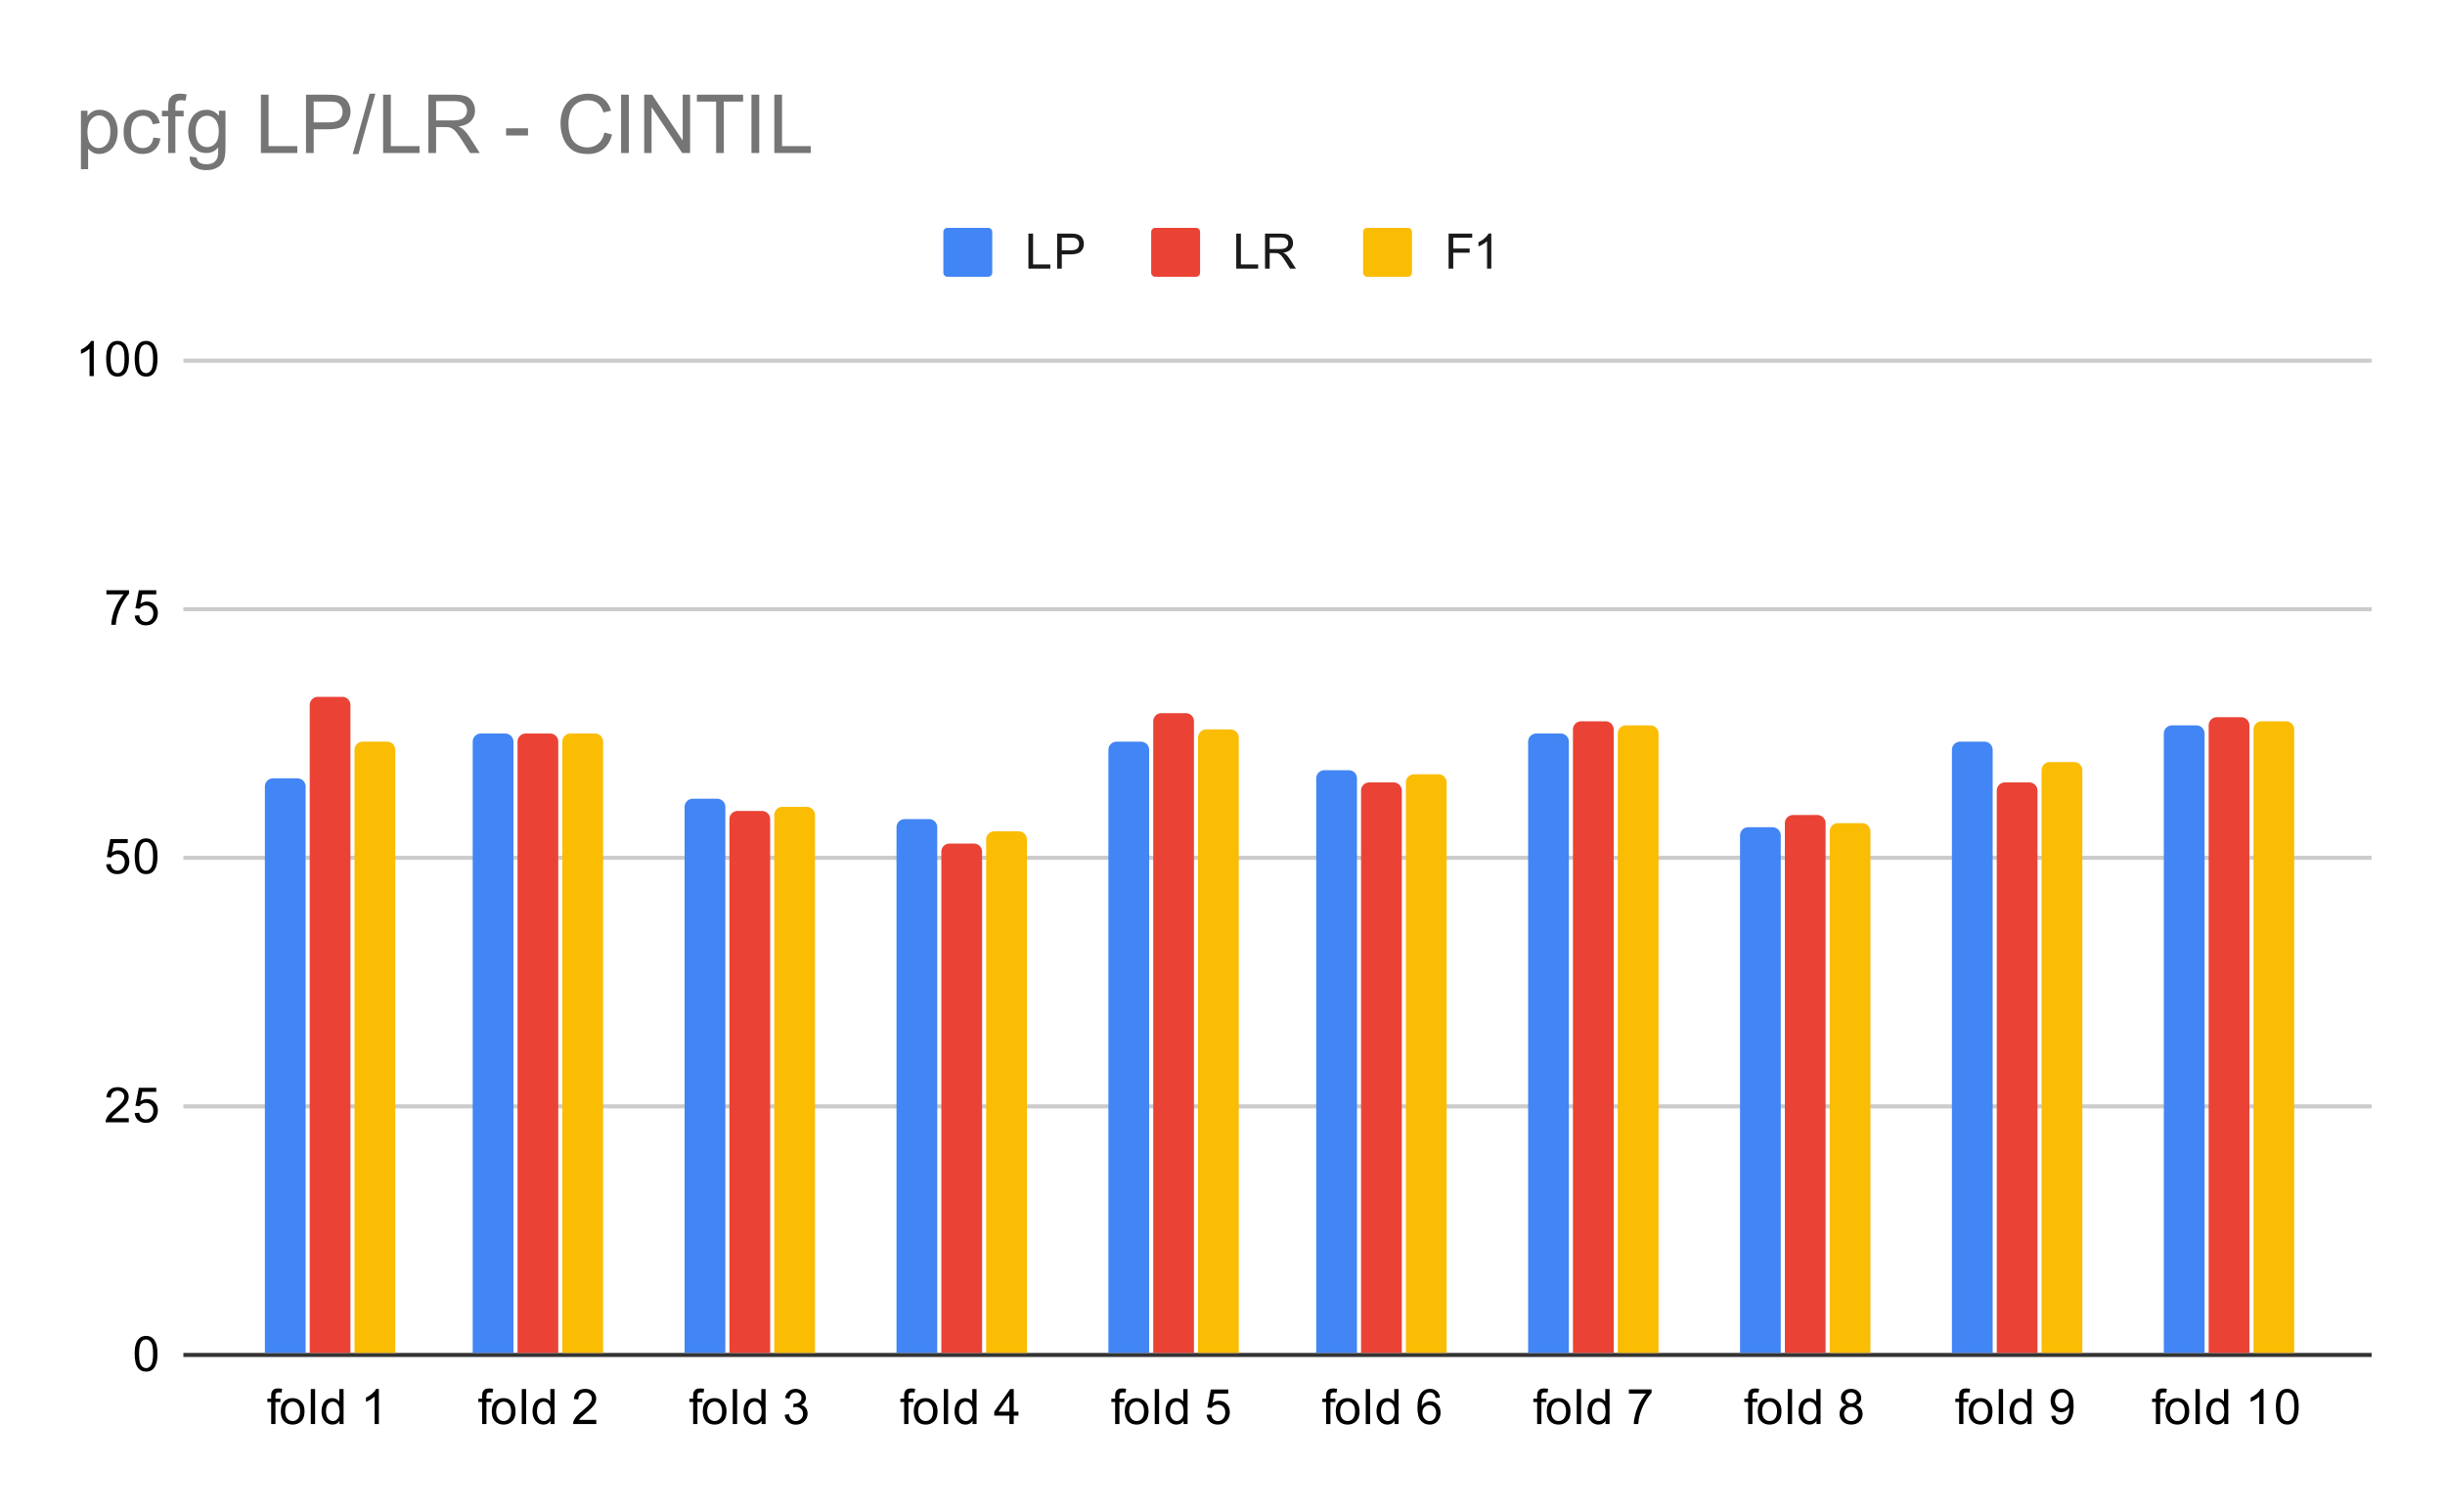 <svg version="1.1" viewBox="0.0 0.0 600.0 371.0" fill="none" stroke="none" stroke-linecap="square" stroke-miterlimit="10" width="600" height="371" xmlns:xlink="http://www.w3.org/1999/xlink" xmlns="http://www.w3.org/2000/svg"><path fill="#ffffff" d="M0 0L600.0 0L600.0 371.0L0 371.0L0 0Z" fill-rule="nonzero"/><path stroke="#333333" stroke-width="1.0" stroke-linecap="butt" d="M45.5 332.5L581.5 332.5" fill-rule="nonzero"/><path stroke="#cccccc" stroke-width="1.0" stroke-linecap="butt" d="M45.5 271.5L581.5 271.5" fill-rule="nonzero"/><path stroke="#cccccc" stroke-width="1.0" stroke-linecap="butt" d="M45.5 210.5L581.5 210.5" fill-rule="nonzero"/><path stroke="#cccccc" stroke-width="1.0" stroke-linecap="butt" d="M45.5 149.5L581.5 149.5" fill-rule="nonzero"/><path stroke="#cccccc" stroke-width="1.0" stroke-linecap="butt" d="M45.5 88.5L581.5 88.5" fill-rule="nonzero"/><clipPath id="id_0"><path d="M45.55 88.283L581.45 88.283L581.45 332.45L45.55 332.45L45.55 88.283Z" clip-rule="nonzero"/></clipPath><path stroke="#000000" stroke-width="0.0" stroke-linecap="butt" stroke-opacity="0.0" clip-path="url(#id_0)" d="M75.0 332.0L65.0 332.0L65.0 193.0C65.0 191.895 65.895 191.0 67.0 191.0L73.0 191.0C74.105 191.0 75.0 191.895 75.0 193.0Z" fill-rule="nonzero"/><path fill="#4285f4" clip-path="url(#id_0)" d="M75.0 332.0L65.0 332.0L65.0 193.0C65.0 191.895 65.895 191.0 67.0 191.0L73.0 191.0C74.105 191.0 75.0 191.895 75.0 193.0Z" fill-rule="nonzero"/><path stroke="#000000" stroke-width="0.0" stroke-linecap="butt" stroke-opacity="0.0" clip-path="url(#id_0)" d="M126.0 332.0L116.0 332.0L116.0 182.0C116.0 180.895 116.895 180.0 118.0 180.0L124.0 180.0C125.105 180.0 126.0 180.895 126.0 182.0Z" fill-rule="nonzero"/><path fill="#4285f4" clip-path="url(#id_0)" d="M126.0 332.0L116.0 332.0L116.0 182.0C116.0 180.895 116.895 180.0 118.0 180.0L124.0 180.0C125.105 180.0 126.0 180.895 126.0 182.0Z" fill-rule="nonzero"/><path stroke="#000000" stroke-width="0.0" stroke-linecap="butt" stroke-opacity="0.0" clip-path="url(#id_0)" d="M178.0 332.0L168.0 332.0L168.0 198.0C168.0 196.895 168.895 196.0 170.0 196.0L176.0 196.0C177.105 196.0 178.0 196.895 178.0 198.0Z" fill-rule="nonzero"/><path fill="#4285f4" clip-path="url(#id_0)" d="M178.0 332.0L168.0 332.0L168.0 198.0C168.0 196.895 168.895 196.0 170.0 196.0L176.0 196.0C177.105 196.0 178.0 196.895 178.0 198.0Z" fill-rule="nonzero"/><path stroke="#000000" stroke-width="0.0" stroke-linecap="butt" stroke-opacity="0.0" clip-path="url(#id_0)" d="M230.0 332.0L220.0 332.0L220.0 203.0C220.0 201.895 220.895 201.0 222.0 201.0L228.0 201.0C229.105 201.0 230.0 201.895 230.0 203.0Z" fill-rule="nonzero"/><path fill="#4285f4" clip-path="url(#id_0)" d="M230.0 332.0L220.0 332.0L220.0 203.0C220.0 201.895 220.895 201.0 222.0 201.0L228.0 201.0C229.105 201.0 230.0 201.895 230.0 203.0Z" fill-rule="nonzero"/><path stroke="#000000" stroke-width="0.0" stroke-linecap="butt" stroke-opacity="0.0" clip-path="url(#id_0)" d="M282.0 332.0L272.0 332.0L272.0 184.0C272.0 182.895 272.895 182.0 274.0 182.0L280.0 182.0C281.105 182.0 282.0 182.895 282.0 184.0Z" fill-rule="nonzero"/><path fill="#4285f4" clip-path="url(#id_0)" d="M282.0 332.0L272.0 332.0L272.0 184.0C272.0 182.895 272.895 182.0 274.0 182.0L280.0 182.0C281.105 182.0 282.0 182.895 282.0 184.0Z" fill-rule="nonzero"/><path stroke="#000000" stroke-width="0.0" stroke-linecap="butt" stroke-opacity="0.0" clip-path="url(#id_0)" d="M333.0 332.0L323.0 332.0L323.0 191.0C323.0 189.895 323.895 189.0 325.0 189.0L331.0 189.0C332.105 189.0 333.0 189.895 333.0 191.0Z" fill-rule="nonzero"/><path fill="#4285f4" clip-path="url(#id_0)" d="M333.0 332.0L323.0 332.0L323.0 191.0C323.0 189.895 323.895 189.0 325.0 189.0L331.0 189.0C332.105 189.0 333.0 189.895 333.0 191.0Z" fill-rule="nonzero"/><path stroke="#000000" stroke-width="0.0" stroke-linecap="butt" stroke-opacity="0.0" clip-path="url(#id_0)" d="M385.0 332.0L375.0 332.0L375.0 182.0C375.0 180.895 375.895 180.0 377.0 180.0L383.0 180.0C384.105 180.0 385.0 180.895 385.0 182.0Z" fill-rule="nonzero"/><path fill="#4285f4" clip-path="url(#id_0)" d="M385.0 332.0L375.0 332.0L375.0 182.0C375.0 180.895 375.895 180.0 377.0 180.0L383.0 180.0C384.105 180.0 385.0 180.895 385.0 182.0Z" fill-rule="nonzero"/><path stroke="#000000" stroke-width="0.0" stroke-linecap="butt" stroke-opacity="0.0" clip-path="url(#id_0)" d="M437.0 332.0L427.0 332.0L427.0 205.0C427.0 203.895 427.895 203.0 429.0 203.0L435.0 203.0C436.105 203.0 437.0 203.895 437.0 205.0Z" fill-rule="nonzero"/><path fill="#4285f4" clip-path="url(#id_0)" d="M437.0 332.0L427.0 332.0L427.0 205.0C427.0 203.895 427.895 203.0 429.0 203.0L435.0 203.0C436.105 203.0 437.0 203.895 437.0 205.0Z" fill-rule="nonzero"/><path stroke="#000000" stroke-width="0.0" stroke-linecap="butt" stroke-opacity="0.0" clip-path="url(#id_0)" d="M489.0 332.0L479.0 332.0L479.0 184.0C479.0 182.895 479.895 182.0 481.0 182.0L487.0 182.0C488.105 182.0 489.0 182.895 489.0 184.0Z" fill-rule="nonzero"/><path fill="#4285f4" clip-path="url(#id_0)" d="M489.0 332.0L479.0 332.0L479.0 184.0C479.0 182.895 479.895 182.0 481.0 182.0L487.0 182.0C488.105 182.0 489.0 182.895 489.0 184.0Z" fill-rule="nonzero"/><path stroke="#000000" stroke-width="0.0" stroke-linecap="butt" stroke-opacity="0.0" clip-path="url(#id_0)" d="M541.0 332.0L531.0 332.0L531.0 180.0C531.0 178.895 531.895 178.0 533.0 178.0L539.0 178.0C540.105 178.0 541.0 178.895 541.0 180.0Z" fill-rule="nonzero"/><path fill="#4285f4" clip-path="url(#id_0)" d="M541.0 332.0L531.0 332.0L531.0 180.0C531.0 178.895 531.895 178.0 533.0 178.0L539.0 178.0C540.105 178.0 541.0 178.895 541.0 180.0Z" fill-rule="nonzero"/><path stroke="#000000" stroke-width="0.0" stroke-linecap="butt" stroke-opacity="0.0" clip-path="url(#id_0)" d="M86.0 332.0L76.0 332.0L76.0 173.0C76.0 171.895 76.895 171.0 78.0 171.0L84.0 171.0C85.105 171.0 86.0 171.895 86.0 173.0Z" fill-rule="nonzero"/><path fill="#ea4335" clip-path="url(#id_0)" d="M86.0 332.0L76.0 332.0L76.0 173.0C76.0 171.895 76.895 171.0 78.0 171.0L84.0 171.0C85.105 171.0 86.0 171.895 86.0 173.0Z" fill-rule="nonzero"/><path stroke="#000000" stroke-width="0.0" stroke-linecap="butt" stroke-opacity="0.0" clip-path="url(#id_0)" d="M137.0 332.0L127.0 332.0L127.0 182.0C127.0 180.895 127.895 180.0 129.0 180.0L135.0 180.0C136.105 180.0 137.0 180.895 137.0 182.0Z" fill-rule="nonzero"/><path fill="#ea4335" clip-path="url(#id_0)" d="M137.0 332.0L127.0 332.0L127.0 182.0C127.0 180.895 127.895 180.0 129.0 180.0L135.0 180.0C136.105 180.0 137.0 180.895 137.0 182.0Z" fill-rule="nonzero"/><path stroke="#000000" stroke-width="0.0" stroke-linecap="butt" stroke-opacity="0.0" clip-path="url(#id_0)" d="M189.0 332.0L179.0 332.0L179.0 201.0C179.0 199.895 179.895 199.0 181.0 199.0L187.0 199.0C188.105 199.0 189.0 199.895 189.0 201.0Z" fill-rule="nonzero"/><path fill="#ea4335" clip-path="url(#id_0)" d="M189.0 332.0L179.0 332.0L179.0 201.0C179.0 199.895 179.895 199.0 181.0 199.0L187.0 199.0C188.105 199.0 189.0 199.895 189.0 201.0Z" fill-rule="nonzero"/><path stroke="#000000" stroke-width="0.0" stroke-linecap="butt" stroke-opacity="0.0" clip-path="url(#id_0)" d="M241.0 332.0L231.0 332.0L231.0 209.0C231.0 207.895 231.895 207.0 233.0 207.0L239.0 207.0C240.105 207.0 241.0 207.895 241.0 209.0Z" fill-rule="nonzero"/><path fill="#ea4335" clip-path="url(#id_0)" d="M241.0 332.0L231.0 332.0L231.0 209.0C231.0 207.895 231.895 207.0 233.0 207.0L239.0 207.0C240.105 207.0 241.0 207.895 241.0 209.0Z" fill-rule="nonzero"/><path stroke="#000000" stroke-width="0.0" stroke-linecap="butt" stroke-opacity="0.0" clip-path="url(#id_0)" d="M293.0 332.0L283.0 332.0L283.0 177.0C283.0 175.895 283.895 175.0 285.0 175.0L291.0 175.0C292.105 175.0 293.0 175.895 293.0 177.0Z" fill-rule="nonzero"/><path fill="#ea4335" clip-path="url(#id_0)" d="M293.0 332.0L283.0 332.0L283.0 177.0C283.0 175.895 283.895 175.0 285.0 175.0L291.0 175.0C292.105 175.0 293.0 175.895 293.0 177.0Z" fill-rule="nonzero"/><path stroke="#000000" stroke-width="0.0" stroke-linecap="butt" stroke-opacity="0.0" clip-path="url(#id_0)" d="M344.0 332.0L334.0 332.0L334.0 194.0C334.0 192.895 334.895 192.0 336.0 192.0L342.0 192.0C343.105 192.0 344.0 192.895 344.0 194.0Z" fill-rule="nonzero"/><path fill="#ea4335" clip-path="url(#id_0)" d="M344.0 332.0L334.0 332.0L334.0 194.0C334.0 192.895 334.895 192.0 336.0 192.0L342.0 192.0C343.105 192.0 344.0 192.895 344.0 194.0Z" fill-rule="nonzero"/><path stroke="#000000" stroke-width="0.0" stroke-linecap="butt" stroke-opacity="0.0" clip-path="url(#id_0)" d="M396.0 332.0L386.0 332.0L386.0 179.0C386.0 177.895 386.895 177.0 388.0 177.0L394.0 177.0C395.105 177.0 396.0 177.895 396.0 179.0Z" fill-rule="nonzero"/><path fill="#ea4335" clip-path="url(#id_0)" d="M396.0 332.0L386.0 332.0L386.0 179.0C386.0 177.895 386.895 177.0 388.0 177.0L394.0 177.0C395.105 177.0 396.0 177.895 396.0 179.0Z" fill-rule="nonzero"/><path stroke="#000000" stroke-width="0.0" stroke-linecap="butt" stroke-opacity="0.0" clip-path="url(#id_0)" d="M448.0 332.0L438.0 332.0L438.0 202.0C438.0 200.895 438.895 200.0 440.0 200.0L446.0 200.0C447.105 200.0 448.0 200.895 448.0 202.0Z" fill-rule="nonzero"/><path fill="#ea4335" clip-path="url(#id_0)" d="M448.0 332.0L438.0 332.0L438.0 202.0C438.0 200.895 438.895 200.0 440.0 200.0L446.0 200.0C447.105 200.0 448.0 200.895 448.0 202.0Z" fill-rule="nonzero"/><path stroke="#000000" stroke-width="0.0" stroke-linecap="butt" stroke-opacity="0.0" clip-path="url(#id_0)" d="M500.0 332.0L490.0 332.0L490.0 194.0C490.0 192.895 490.895 192.0 492.0 192.0L498.0 192.0C499.105 192.0 500.0 192.895 500.0 194.0Z" fill-rule="nonzero"/><path fill="#ea4335" clip-path="url(#id_0)" d="M500.0 332.0L490.0 332.0L490.0 194.0C490.0 192.895 490.895 192.0 492.0 192.0L498.0 192.0C499.105 192.0 500.0 192.895 500.0 194.0Z" fill-rule="nonzero"/><path stroke="#000000" stroke-width="0.0" stroke-linecap="butt" stroke-opacity="0.0" clip-path="url(#id_0)" d="M552.0 332.0L542.0 332.0L542.0 178.0C542.0 176.895 542.895 176.0 544.0 176.0L550.0 176.0C551.105 176.0 552.0 176.895 552.0 178.0Z" fill-rule="nonzero"/><path fill="#ea4335" clip-path="url(#id_0)" d="M552.0 332.0L542.0 332.0L542.0 178.0C542.0 176.895 542.895 176.0 544.0 176.0L550.0 176.0C551.105 176.0 552.0 176.895 552.0 178.0Z" fill-rule="nonzero"/><path stroke="#000000" stroke-width="0.0" stroke-linecap="butt" stroke-opacity="0.0" clip-path="url(#id_0)" d="M97.0 332.0L87.0 332.0L87.0 184.0C87.0 182.895 87.895 182.0 89.0 182.0L95.0 182.0C96.105 182.0 97.0 182.895 97.0 184.0Z" fill-rule="nonzero"/><path fill="#fbbc04" clip-path="url(#id_0)" d="M97.0 332.0L87.0 332.0L87.0 184.0C87.0 182.895 87.895 182.0 89.0 182.0L95.0 182.0C96.105 182.0 97.0 182.895 97.0 184.0Z" fill-rule="nonzero"/><path stroke="#000000" stroke-width="0.0" stroke-linecap="butt" stroke-opacity="0.0" clip-path="url(#id_0)" d="M148.0 332.0L138.0 332.0L138.0 182.0C138.0 180.895 138.895 180.0 140.0 180.0L146.0 180.0C147.105 180.0 148.0 180.895 148.0 182.0Z" fill-rule="nonzero"/><path fill="#fbbc04" clip-path="url(#id_0)" d="M148.0 332.0L138.0 332.0L138.0 182.0C138.0 180.895 138.895 180.0 140.0 180.0L146.0 180.0C147.105 180.0 148.0 180.895 148.0 182.0Z" fill-rule="nonzero"/><path stroke="#000000" stroke-width="0.0" stroke-linecap="butt" stroke-opacity="0.0" clip-path="url(#id_0)" d="M200.0 332.0L190.0 332.0L190.0 200.0C190.0 198.895 190.895 198.0 192.0 198.0L198.0 198.0C199.105 198.0 200.0 198.895 200.0 200.0Z" fill-rule="nonzero"/><path fill="#fbbc04" clip-path="url(#id_0)" d="M200.0 332.0L190.0 332.0L190.0 200.0C190.0 198.895 190.895 198.0 192.0 198.0L198.0 198.0C199.105 198.0 200.0 198.895 200.0 200.0Z" fill-rule="nonzero"/><path stroke="#000000" stroke-width="0.0" stroke-linecap="butt" stroke-opacity="0.0" clip-path="url(#id_0)" d="M252.0 332.0L242.0 332.0L242.0 206.0C242.0 204.895 242.895 204.0 244.0 204.0L250.0 204.0C251.105 204.0 252.0 204.895 252.0 206.0Z" fill-rule="nonzero"/><path fill="#fbbc04" clip-path="url(#id_0)" d="M252.0 332.0L242.0 332.0L242.0 206.0C242.0 204.895 242.895 204.0 244.0 204.0L250.0 204.0C251.105 204.0 252.0 204.895 252.0 206.0Z" fill-rule="nonzero"/><path stroke="#000000" stroke-width="0.0" stroke-linecap="butt" stroke-opacity="0.0" clip-path="url(#id_0)" d="M304.0 332.0L294.0 332.0L294.0 181.0C294.0 179.895 294.895 179.0 296.0 179.0L302.0 179.0C303.105 179.0 304.0 179.895 304.0 181.0Z" fill-rule="nonzero"/><path fill="#fbbc04" clip-path="url(#id_0)" d="M304.0 332.0L294.0 332.0L294.0 181.0C294.0 179.895 294.895 179.0 296.0 179.0L302.0 179.0C303.105 179.0 304.0 179.895 304.0 181.0Z" fill-rule="nonzero"/><path stroke="#000000" stroke-width="0.0" stroke-linecap="butt" stroke-opacity="0.0" clip-path="url(#id_0)" d="M355.0 332.0L345.0 332.0L345.0 192.0C345.0 190.895 345.895 190.0 347.0 190.0L353.0 190.0C354.105 190.0 355.0 190.895 355.0 192.0Z" fill-rule="nonzero"/><path fill="#fbbc04" clip-path="url(#id_0)" d="M355.0 332.0L345.0 332.0L345.0 192.0C345.0 190.895 345.895 190.0 347.0 190.0L353.0 190.0C354.105 190.0 355.0 190.895 355.0 192.0Z" fill-rule="nonzero"/><path stroke="#000000" stroke-width="0.0" stroke-linecap="butt" stroke-opacity="0.0" clip-path="url(#id_0)" d="M407.0 332.0L397.0 332.0L397.0 180.0C397.0 178.895 397.895 178.0 399.0 178.0L405.0 178.0C406.105 178.0 407.0 178.895 407.0 180.0Z" fill-rule="nonzero"/><path fill="#fbbc04" clip-path="url(#id_0)" d="M407.0 332.0L397.0 332.0L397.0 180.0C397.0 178.895 397.895 178.0 399.0 178.0L405.0 178.0C406.105 178.0 407.0 178.895 407.0 180.0Z" fill-rule="nonzero"/><path stroke="#000000" stroke-width="0.0" stroke-linecap="butt" stroke-opacity="0.0" clip-path="url(#id_0)" d="M459.0 332.0L449.0 332.0L449.0 204.0C449.0 202.895 449.895 202.0 451.0 202.0L457.0 202.0C458.105 202.0 459.0 202.895 459.0 204.0Z" fill-rule="nonzero"/><path fill="#fbbc04" clip-path="url(#id_0)" d="M459.0 332.0L449.0 332.0L449.0 204.0C449.0 202.895 449.895 202.0 451.0 202.0L457.0 202.0C458.105 202.0 459.0 202.895 459.0 204.0Z" fill-rule="nonzero"/><path stroke="#000000" stroke-width="0.0" stroke-linecap="butt" stroke-opacity="0.0" clip-path="url(#id_0)" d="M511.0 332.0L501.0 332.0L501.0 189.0C501.0 187.895 501.895 187.0 503.0 187.0L509.0 187.0C510.105 187.0 511.0 187.895 511.0 189.0Z" fill-rule="nonzero"/><path fill="#fbbc04" clip-path="url(#id_0)" d="M511.0 332.0L501.0 332.0L501.0 189.0C501.0 187.895 501.895 187.0 503.0 187.0L509.0 187.0C510.105 187.0 511.0 187.895 511.0 189.0Z" fill-rule="nonzero"/><path stroke="#000000" stroke-width="0.0" stroke-linecap="butt" stroke-opacity="0.0" clip-path="url(#id_0)" d="M563.0 332.0L553.0 332.0L553.0 179.0C553.0 177.895 553.895 177.0 555.0 177.0L561.0 177.0C562.105 177.0 563.0 177.895 563.0 179.0Z" fill-rule="nonzero"/><path fill="#fbbc04" clip-path="url(#id_0)" d="M563.0 332.0L553.0 332.0L553.0 179.0C553.0 177.895 553.895 177.0 555.0 177.0L561.0 177.0C562.105 177.0 563.0 177.895 563.0 179.0Z" fill-rule="nonzero"/><path fill="#000000" d="M33.05 332.216Q33.05 330.684 33.362 329.762Q33.675 328.825 34.284 328.325Q34.909 327.825 35.847 327.825Q36.534 327.825 37.05 328.106Q37.581 328.387 37.925 328.919Q38.269 329.434 38.456 330.184Q38.644 330.934 38.644 332.216Q38.644 333.731 38.331 334.653Q38.034 335.575 37.409 336.091Q36.8 336.591 35.847 336.591Q34.612 336.591 33.894 335.7Q33.05 334.637 33.05 332.216ZM34.128 332.216Q34.128 334.325 34.628 335.028Q35.128 335.731 35.847 335.731Q36.581 335.731 37.066 335.028Q37.566 334.325 37.566 332.216Q37.566 330.091 37.066 329.403Q36.581 328.7 35.831 328.7Q35.112 328.7 34.675 329.309Q34.128 330.091 34.128 332.216Z" fill-rule="nonzero"/><path fill="#000000" d="M31.597 274.393L31.597 275.408L25.909 275.408Q25.909 275.033 26.034 274.674Q26.253 274.096 26.722 273.533Q27.206 272.971 28.113 272.236Q29.519 271.08 30.003 270.408Q30.503 269.736 30.503 269.143Q30.503 268.518 30.05 268.096Q29.597 267.658 28.878 267.658Q28.113 267.658 27.659 268.111Q27.206 268.565 27.191 269.377L26.113 269.268Q26.222 268.049 26.941 267.424Q27.675 266.783 28.909 266.783Q30.144 266.783 30.863 267.471Q31.581 268.158 31.581 269.174Q31.581 269.69 31.363 270.19Q31.159 270.674 30.659 271.236Q30.175 271.783 29.05 272.736Q28.097 273.533 27.816 273.83Q27.55 274.111 27.378 274.393L31.597 274.393ZM33.05 273.158L34.159 273.065Q34.284 273.877 34.722 274.283Q35.175 274.69 35.816 274.69Q36.566 274.69 37.097 274.111Q37.628 273.533 37.628 272.596Q37.628 271.69 37.112 271.174Q36.612 270.643 35.784 270.643Q35.284 270.643 34.862 270.877Q34.456 271.111 34.222 271.471L33.237 271.346L34.066 266.94L38.347 266.94L38.347 267.94L34.909 267.94L34.456 270.252Q35.222 269.705 36.066 269.705Q37.191 269.705 37.956 270.486Q38.737 271.268 38.737 272.502Q38.737 273.658 38.066 274.518Q37.237 275.549 35.816 275.549Q34.644 275.549 33.894 274.893Q33.159 274.236 33.05 273.158Z" fill-rule="nonzero"/><path fill="#000000" d="M26.05 212.117L27.159 212.023Q27.284 212.835 27.722 213.242Q28.175 213.648 28.816 213.648Q29.566 213.648 30.097 213.07Q30.628 212.492 30.628 211.554Q30.628 210.648 30.113 210.132Q29.613 209.601 28.784 209.601Q28.284 209.601 27.863 209.835Q27.456 210.07 27.222 210.429L26.238 210.304L27.066 205.898L31.347 205.898L31.347 206.898L27.909 206.898L27.456 209.21Q28.222 208.664 29.066 208.664Q30.191 208.664 30.956 209.445Q31.738 210.226 31.738 211.46Q31.738 212.617 31.066 213.476Q30.238 214.507 28.816 214.507Q27.644 214.507 26.894 213.851Q26.159 213.195 26.05 212.117ZM33.05 210.132Q33.05 208.601 33.362 207.679Q33.675 206.742 34.284 206.242Q34.909 205.742 35.847 205.742Q36.534 205.742 37.05 206.023Q37.581 206.304 37.925 206.835Q38.269 207.351 38.456 208.101Q38.644 208.851 38.644 210.132Q38.644 211.648 38.331 212.57Q38.034 213.492 37.409 214.007Q36.8 214.507 35.847 214.507Q34.612 214.507 33.894 213.617Q33.05 212.554 33.05 210.132ZM34.128 210.132Q34.128 212.242 34.628 212.945Q35.128 213.648 35.847 213.648Q36.581 213.648 37.066 212.945Q37.566 212.242 37.566 210.132Q37.566 208.007 37.066 207.32Q36.581 206.617 35.831 206.617Q35.112 206.617 34.675 207.226Q34.128 208.007 34.128 210.132Z" fill-rule="nonzero"/><path fill="#000000" d="M26.113 145.856L26.113 144.841L31.675 144.841L31.675 145.669Q30.863 146.544 30.05 147.997Q29.253 149.434 28.816 150.966Q28.488 152.044 28.409 153.325L27.316 153.325Q27.331 152.309 27.706 150.872Q28.097 149.434 28.8 148.106Q29.519 146.778 30.331 145.856L26.113 145.856ZM33.05 151.075L34.159 150.981Q34.284 151.794 34.722 152.2Q35.175 152.606 35.816 152.606Q36.566 152.606 37.097 152.028Q37.628 151.45 37.628 150.512Q37.628 149.606 37.112 149.091Q36.612 148.559 35.784 148.559Q35.284 148.559 34.862 148.794Q34.456 149.028 34.222 149.387L33.237 149.262L34.066 144.856L38.347 144.856L38.347 145.856L34.909 145.856L34.456 148.169Q35.222 147.622 36.066 147.622Q37.191 147.622 37.956 148.403Q38.737 149.184 38.737 150.419Q38.737 151.575 38.066 152.434Q37.237 153.466 35.816 153.466Q34.644 153.466 33.894 152.809Q33.159 152.153 33.05 151.075Z" fill-rule="nonzero"/><path fill="#000000" d="M23.019 92.283L21.972 92.283L21.972 85.565Q21.581 85.924 20.956 86.299Q20.347 86.658 19.863 86.83L19.863 85.815Q20.738 85.393 21.394 84.815Q22.066 84.221 22.347 83.658L23.019 83.658L23.019 92.283ZM26.05 88.049Q26.05 86.518 26.363 85.596Q26.675 84.658 27.284 84.158Q27.909 83.658 28.847 83.658Q29.534 83.658 30.05 83.94Q30.581 84.221 30.925 84.752Q31.269 85.268 31.456 86.018Q31.644 86.768 31.644 88.049Q31.644 89.565 31.331 90.486Q31.034 91.408 30.409 91.924Q29.8 92.424 28.847 92.424Q27.613 92.424 26.894 91.533Q26.05 90.471 26.05 88.049ZM27.128 88.049Q27.128 90.158 27.628 90.861Q28.128 91.565 28.847 91.565Q29.581 91.565 30.066 90.861Q30.566 90.158 30.566 88.049Q30.566 85.924 30.066 85.236Q29.581 84.533 28.831 84.533Q28.113 84.533 27.675 85.143Q27.128 85.924 27.128 88.049ZM33.05 88.049Q33.05 86.518 33.362 85.596Q33.675 84.658 34.284 84.158Q34.909 83.658 35.847 83.658Q36.534 83.658 37.05 83.94Q37.581 84.221 37.925 84.752Q38.269 85.268 38.456 86.018Q38.644 86.768 38.644 88.049Q38.644 89.565 38.331 90.486Q38.034 91.408 37.409 91.924Q36.8 92.424 35.847 92.424Q34.612 92.424 33.894 91.533Q33.05 90.471 33.05 88.049ZM34.128 88.049Q34.128 90.158 34.628 90.861Q35.128 91.565 35.847 91.565Q36.581 91.565 37.066 90.861Q37.566 90.158 37.566 88.049Q37.566 85.924 37.066 85.236Q36.581 84.533 35.831 84.533Q35.112 84.533 34.675 85.143Q34.128 85.924 34.128 88.049Z" fill-rule="nonzero"/><path fill="#000000" d="M66.547 349.45L66.547 344.044L65.609 344.044L65.609 343.231L66.547 343.231L66.547 342.559Q66.547 341.934 66.656 341.637Q66.812 341.216 67.188 340.966Q67.578 340.716 68.266 340.716Q68.719 340.716 69.25 340.825L69.094 341.731Q68.766 341.684 68.469 341.684Q67.984 341.684 67.781 341.887Q67.594 342.091 67.594 342.653L67.594 343.231L68.812 343.231L68.812 344.044L67.594 344.044L67.594 349.45L66.547 349.45ZM68.906 346.341Q68.906 344.606 69.859 343.778Q70.656 343.091 71.812 343.091Q73.094 343.091 73.906 343.934Q74.734 344.762 74.734 346.247Q74.734 347.45 74.375 348.137Q74.016 348.825 73.312 349.216Q72.625 349.591 71.812 349.591Q70.516 349.591 69.703 348.762Q68.906 347.919 68.906 346.341ZM69.984 346.341Q69.984 347.528 70.5 348.122Q71.031 348.716 71.812 348.716Q72.609 348.716 73.125 348.122Q73.641 347.528 73.641 346.309Q73.641 345.153 73.109 344.559Q72.594 343.966 71.812 343.966Q71.031 343.966 70.5 344.559Q69.984 345.137 69.984 346.341ZM76.266 349.45L76.266 340.856L77.328 340.856L77.328 349.45L76.266 349.45ZM83.328 349.45L83.328 348.669Q82.734 349.591 81.594 349.591Q80.844 349.591 80.219 349.184Q79.594 348.762 79.25 348.028Q78.906 347.294 78.906 346.341Q78.906 345.419 79.219 344.653Q79.531 343.887 80.156 343.497Q80.781 343.091 81.547 343.091Q82.109 343.091 82.547 343.325Q82.984 343.559 83.266 343.934L83.266 340.856L84.312 340.856L84.312 349.45L83.328 349.45ZM80.0 346.341Q80.0 347.544 80.5 348.137Q81.0 348.716 81.688 348.716Q82.375 348.716 82.859 348.153Q83.344 347.591 83.344 346.434Q83.344 345.153 82.844 344.559Q82.359 343.966 81.641 343.966Q80.938 343.966 80.469 344.544Q80.0 345.106 80.0 346.341ZM92.969 349.45L91.922 349.45L91.922 342.731Q91.531 343.091 90.906 343.466Q90.297 343.825 89.812 343.997L89.812 342.981Q90.688 342.559 91.344 341.981Q92.016 341.387 92.297 340.825L92.969 340.825L92.969 349.45Z" fill-rule="nonzero"/><path fill="#000000" d="M118.325 349.45L118.325 344.044L117.387 344.044L117.387 343.231L118.325 343.231L118.325 342.559Q118.325 341.934 118.434 341.637Q118.59 341.216 118.965 340.966Q119.356 340.716 120.043 340.716Q120.497 340.716 121.028 340.825L120.872 341.731Q120.543 341.684 120.247 341.684Q119.762 341.684 119.559 341.887Q119.372 342.091 119.372 342.653L119.372 343.231L120.59 343.231L120.59 344.044L119.372 344.044L119.372 349.45L118.325 349.45ZM120.684 346.341Q120.684 344.606 121.637 343.778Q122.434 343.091 123.59 343.091Q124.872 343.091 125.684 343.934Q126.512 344.762 126.512 346.247Q126.512 347.45 126.153 348.137Q125.793 348.825 125.09 349.216Q124.403 349.591 123.59 349.591Q122.293 349.591 121.481 348.762Q120.684 347.919 120.684 346.341ZM121.762 346.341Q121.762 347.528 122.278 348.122Q122.809 348.716 123.59 348.716Q124.387 348.716 124.903 348.122Q125.418 347.528 125.418 346.309Q125.418 345.153 124.887 344.559Q124.372 343.966 123.59 343.966Q122.809 343.966 122.278 344.559Q121.762 345.137 121.762 346.341ZM128.043 349.45L128.043 340.856L129.106 340.856L129.106 349.45L128.043 349.45ZM135.106 349.45L135.106 348.669Q134.512 349.591 133.372 349.591Q132.622 349.591 131.997 349.184Q131.372 348.762 131.028 348.028Q130.684 347.294 130.684 346.341Q130.684 345.419 130.997 344.653Q131.309 343.887 131.934 343.497Q132.559 343.091 133.325 343.091Q133.887 343.091 134.325 343.325Q134.762 343.559 135.043 343.934L135.043 340.856L136.09 340.856L136.09 349.45L135.106 349.45ZM131.778 346.341Q131.778 347.544 132.278 348.137Q132.778 348.716 133.465 348.716Q134.153 348.716 134.637 348.153Q135.122 347.591 135.122 346.434Q135.122 345.153 134.622 344.559Q134.137 343.966 133.418 343.966Q132.715 343.966 132.247 344.544Q131.778 345.106 131.778 346.341ZM146.325 348.434L146.325 349.45L140.637 349.45Q140.637 349.075 140.762 348.716Q140.981 348.137 141.45 347.575Q141.934 347.012 142.84 346.278Q144.247 345.122 144.731 344.45Q145.231 343.778 145.231 343.184Q145.231 342.559 144.778 342.137Q144.325 341.7 143.606 341.7Q142.84 341.7 142.387 342.153Q141.934 342.606 141.918 343.419L140.84 343.309Q140.95 342.091 141.668 341.466Q142.403 340.825 143.637 340.825Q144.872 340.825 145.59 341.512Q146.309 342.2 146.309 343.216Q146.309 343.731 146.09 344.231Q145.887 344.716 145.387 345.278Q144.903 345.825 143.778 346.778Q142.825 347.575 142.543 347.872Q142.278 348.153 142.106 348.434L146.325 348.434Z" fill-rule="nonzero"/><path fill="#000000" d="M170.102 349.45L170.102 344.044L169.165 344.044L169.165 343.231L170.102 343.231L170.102 342.559Q170.102 341.934 170.212 341.637Q170.368 341.216 170.743 340.966Q171.134 340.716 171.821 340.716Q172.274 340.716 172.806 340.825L172.649 341.731Q172.321 341.684 172.024 341.684Q171.54 341.684 171.337 341.887Q171.149 342.091 171.149 342.653L171.149 343.231L172.368 343.231L172.368 344.044L171.149 344.044L171.149 349.45L170.102 349.45ZM172.462 346.341Q172.462 344.606 173.415 343.778Q174.212 343.091 175.368 343.091Q176.649 343.091 177.462 343.934Q178.29 344.762 178.29 346.247Q178.29 347.45 177.931 348.137Q177.571 348.825 176.868 349.216Q176.181 349.591 175.368 349.591Q174.071 349.591 173.259 348.762Q172.462 347.919 172.462 346.341ZM173.54 346.341Q173.54 347.528 174.056 348.122Q174.587 348.716 175.368 348.716Q176.165 348.716 176.681 348.122Q177.196 347.528 177.196 346.309Q177.196 345.153 176.665 344.559Q176.149 343.966 175.368 343.966Q174.587 343.966 174.056 344.559Q173.54 345.137 173.54 346.341ZM179.821 349.45L179.821 340.856L180.884 340.856L180.884 349.45L179.821 349.45ZM186.884 349.45L186.884 348.669Q186.29 349.591 185.149 349.591Q184.399 349.591 183.774 349.184Q183.149 348.762 182.806 348.028Q182.462 347.294 182.462 346.341Q182.462 345.419 182.774 344.653Q183.087 343.887 183.712 343.497Q184.337 343.091 185.102 343.091Q185.665 343.091 186.102 343.325Q186.54 343.559 186.821 343.934L186.821 340.856L187.868 340.856L187.868 349.45L186.884 349.45ZM183.556 346.341Q183.556 347.544 184.056 348.137Q184.556 348.716 185.243 348.716Q185.931 348.716 186.415 348.153Q186.899 347.591 186.899 346.434Q186.899 345.153 186.399 344.559Q185.915 343.966 185.196 343.966Q184.493 343.966 184.024 344.544Q183.556 345.106 183.556 346.341ZM192.556 347.184L193.618 347.044Q193.79 347.934 194.227 348.341Q194.665 348.731 195.29 348.731Q196.04 348.731 196.556 348.216Q197.071 347.7 197.071 346.934Q197.071 346.216 196.587 345.747Q196.118 345.262 195.384 345.262Q195.087 345.262 194.634 345.387L194.759 344.45Q194.868 344.466 194.931 344.466Q195.602 344.466 196.134 344.122Q196.681 343.762 196.681 343.028Q196.681 342.45 196.29 342.075Q195.899 341.684 195.274 341.684Q194.665 341.684 194.243 342.075Q193.837 342.466 193.727 343.231L192.665 343.044Q192.852 341.997 193.54 341.419Q194.227 340.825 195.243 340.825Q195.946 340.825 196.54 341.137Q197.134 341.434 197.446 341.95Q197.759 342.466 197.759 343.059Q197.759 343.606 197.462 344.075Q197.165 344.528 196.587 344.794Q197.337 344.966 197.759 345.528Q198.181 346.075 198.181 346.919Q198.181 348.044 197.352 348.825Q196.54 349.606 195.29 349.606Q194.165 349.606 193.415 348.934Q192.665 348.247 192.556 347.184Z" fill-rule="nonzero"/><path fill="#000000" d="M221.88 349.45L221.88 344.044L220.943 344.044L220.943 343.231L221.88 343.231L221.88 342.559Q221.88 341.934 221.99 341.637Q222.146 341.216 222.521 340.966Q222.911 340.716 223.599 340.716Q224.052 340.716 224.583 340.825L224.427 341.731Q224.099 341.684 223.802 341.684Q223.318 341.684 223.115 341.887Q222.927 342.091 222.927 342.653L222.927 343.231L224.146 343.231L224.146 344.044L222.927 344.044L222.927 349.45L221.88 349.45ZM224.24 346.341Q224.24 344.606 225.193 343.778Q225.99 343.091 227.146 343.091Q228.427 343.091 229.24 343.934Q230.068 344.762 230.068 346.247Q230.068 347.45 229.708 348.137Q229.349 348.825 228.646 349.216Q227.958 349.591 227.146 349.591Q225.849 349.591 225.036 348.762Q224.24 347.919 224.24 346.341ZM225.318 346.341Q225.318 347.528 225.833 348.122Q226.365 348.716 227.146 348.716Q227.943 348.716 228.458 348.122Q228.974 347.528 228.974 346.309Q228.974 345.153 228.443 344.559Q227.927 343.966 227.146 343.966Q226.365 343.966 225.833 344.559Q225.318 345.137 225.318 346.341ZM231.599 349.45L231.599 340.856L232.661 340.856L232.661 349.45L231.599 349.45ZM238.661 349.45L238.661 348.669Q238.068 349.591 236.927 349.591Q236.177 349.591 235.552 349.184Q234.927 348.762 234.583 348.028Q234.24 347.294 234.24 346.341Q234.24 345.419 234.552 344.653Q234.865 343.887 235.49 343.497Q236.115 343.091 236.88 343.091Q237.443 343.091 237.88 343.325Q238.318 343.559 238.599 343.934L238.599 340.856L239.646 340.856L239.646 349.45L238.661 349.45ZM235.333 346.341Q235.333 347.544 235.833 348.137Q236.333 348.716 237.021 348.716Q237.708 348.716 238.193 348.153Q238.677 347.591 238.677 346.434Q238.677 345.153 238.177 344.559Q237.693 343.966 236.974 343.966Q236.271 343.966 235.802 344.544Q235.333 345.106 235.333 346.341ZM247.708 349.45L247.708 347.387L243.99 347.387L243.99 346.419L247.911 340.856L248.771 340.856L248.771 346.419L249.927 346.419L249.927 347.387L248.771 347.387L248.771 349.45L247.708 349.45ZM247.708 346.419L247.708 342.559L245.021 346.419L247.708 346.419Z" fill-rule="nonzero"/><path fill="#000000" d="M273.658 349.45L273.658 344.044L272.721 344.044L272.721 343.231L273.658 343.231L273.658 342.559Q273.658 341.934 273.767 341.637Q273.924 341.216 274.299 340.966Q274.689 340.716 275.377 340.716Q275.83 340.716 276.361 340.825L276.205 341.731Q275.877 341.684 275.58 341.684Q275.096 341.684 274.892 341.887Q274.705 342.091 274.705 342.653L274.705 343.231L275.924 343.231L275.924 344.044L274.705 344.044L274.705 349.45L273.658 349.45ZM276.017 346.341Q276.017 344.606 276.971 343.778Q277.767 343.091 278.924 343.091Q280.205 343.091 281.017 343.934Q281.846 344.762 281.846 346.247Q281.846 347.45 281.486 348.137Q281.127 348.825 280.424 349.216Q279.736 349.591 278.924 349.591Q277.627 349.591 276.814 348.762Q276.017 347.919 276.017 346.341ZM277.096 346.341Q277.096 347.528 277.611 348.122Q278.142 348.716 278.924 348.716Q279.721 348.716 280.236 348.122Q280.752 347.528 280.752 346.309Q280.752 345.153 280.221 344.559Q279.705 343.966 278.924 343.966Q278.142 343.966 277.611 344.559Q277.096 345.137 277.096 346.341ZM283.377 349.45L283.377 340.856L284.439 340.856L284.439 349.45L283.377 349.45ZM290.439 349.45L290.439 348.669Q289.846 349.591 288.705 349.591Q287.955 349.591 287.33 349.184Q286.705 348.762 286.361 348.028Q286.017 347.294 286.017 346.341Q286.017 345.419 286.33 344.653Q286.642 343.887 287.267 343.497Q287.892 343.091 288.658 343.091Q289.221 343.091 289.658 343.325Q290.096 343.559 290.377 343.934L290.377 340.856L291.424 340.856L291.424 349.45L290.439 349.45ZM287.111 346.341Q287.111 347.544 287.611 348.137Q288.111 348.716 288.799 348.716Q289.486 348.716 289.971 348.153Q290.455 347.591 290.455 346.434Q290.455 345.153 289.955 344.559Q289.471 343.966 288.752 343.966Q288.049 343.966 287.58 344.544Q287.111 345.106 287.111 346.341ZM296.111 347.2L297.221 347.106Q297.346 347.919 297.783 348.325Q298.236 348.731 298.877 348.731Q299.627 348.731 300.158 348.153Q300.689 347.575 300.689 346.637Q300.689 345.731 300.174 345.216Q299.674 344.684 298.846 344.684Q298.346 344.684 297.924 344.919Q297.517 345.153 297.283 345.512L296.299 345.387L297.127 340.981L301.408 340.981L301.408 341.981L297.971 341.981L297.517 344.294Q298.283 343.747 299.127 343.747Q300.252 343.747 301.017 344.528Q301.799 345.309 301.799 346.544Q301.799 347.7 301.127 348.559Q300.299 349.591 298.877 349.591Q297.705 349.591 296.955 348.934Q296.221 348.278 296.111 347.2Z" fill-rule="nonzero"/><path fill="#000000" d="M325.436 349.45L325.436 344.044L324.498 344.044L324.498 343.231L325.436 343.231L325.436 342.559Q325.436 341.934 325.545 341.637Q325.701 341.216 326.076 340.966Q326.467 340.716 327.154 340.716Q327.608 340.716 328.139 340.825L327.983 341.731Q327.654 341.684 327.358 341.684Q326.873 341.684 326.67 341.887Q326.483 342.091 326.483 342.653L326.483 343.231L327.701 343.231L327.701 344.044L326.483 344.044L326.483 349.45L325.436 349.45ZM327.795 346.341Q327.795 344.606 328.748 343.778Q329.545 343.091 330.701 343.091Q331.983 343.091 332.795 343.934Q333.623 344.762 333.623 346.247Q333.623 347.45 333.264 348.137Q332.904 348.825 332.201 349.216Q331.514 349.591 330.701 349.591Q329.404 349.591 328.592 348.762Q327.795 347.919 327.795 346.341ZM328.873 346.341Q328.873 347.528 329.389 348.122Q329.92 348.716 330.701 348.716Q331.498 348.716 332.014 348.122Q332.529 347.528 332.529 346.309Q332.529 345.153 331.998 344.559Q331.483 343.966 330.701 343.966Q329.92 343.966 329.389 344.559Q328.873 345.137 328.873 346.341ZM335.154 349.45L335.154 340.856L336.217 340.856L336.217 349.45L335.154 349.45ZM342.217 349.45L342.217 348.669Q341.623 349.591 340.483 349.591Q339.733 349.591 339.108 349.184Q338.483 348.762 338.139 348.028Q337.795 347.294 337.795 346.341Q337.795 345.419 338.108 344.653Q338.42 343.887 339.045 343.497Q339.67 343.091 340.436 343.091Q340.998 343.091 341.436 343.325Q341.873 343.559 342.154 343.934L342.154 340.856L343.201 340.856L343.201 349.45L342.217 349.45ZM338.889 346.341Q338.889 347.544 339.389 348.137Q339.889 348.716 340.576 348.716Q341.264 348.716 341.748 348.153Q342.233 347.591 342.233 346.434Q342.233 345.153 341.733 344.559Q341.248 343.966 340.529 343.966Q339.826 343.966 339.358 344.544Q338.889 345.106 338.889 346.341ZM353.358 342.966L352.311 343.044Q352.17 342.419 351.92 342.137Q351.483 341.684 350.858 341.684Q350.358 341.684 349.967 341.966Q349.483 342.341 349.186 343.044Q348.904 343.731 348.889 345.012Q349.264 344.434 349.811 344.153Q350.373 343.872 350.983 343.872Q352.029 343.872 352.764 344.653Q353.514 345.434 353.514 346.653Q353.514 347.466 353.154 348.169Q352.811 348.856 352.201 349.231Q351.592 349.591 350.826 349.591Q349.498 349.591 348.67 348.622Q347.842 347.653 347.842 345.434Q347.842 342.934 348.764 341.809Q349.561 340.825 350.92 340.825Q351.936 340.825 352.576 341.403Q353.233 341.966 353.358 342.966ZM349.061 346.669Q349.061 347.216 349.279 347.716Q349.514 348.2 349.92 348.466Q350.342 348.731 350.811 348.731Q351.467 348.731 351.951 348.2Q352.436 347.653 352.436 346.731Q352.436 345.841 351.951 345.325Q351.483 344.809 350.764 344.809Q350.045 344.809 349.545 345.325Q349.061 345.841 349.061 346.669Z" fill-rule="nonzero"/><path fill="#000000" d="M377.214 349.45L377.214 344.044L376.276 344.044L376.276 343.231L377.214 343.231L377.214 342.559Q377.214 341.934 377.323 341.637Q377.479 341.216 377.854 340.966Q378.245 340.716 378.932 340.716Q379.385 340.716 379.917 340.825L379.76 341.731Q379.432 341.684 379.135 341.684Q378.651 341.684 378.448 341.887Q378.26 342.091 378.26 342.653L378.26 343.231L379.479 343.231L379.479 344.044L378.26 344.044L378.26 349.45L377.214 349.45ZM379.573 346.341Q379.573 344.606 380.526 343.778Q381.323 343.091 382.479 343.091Q383.76 343.091 384.573 343.934Q385.401 344.762 385.401 346.247Q385.401 347.45 385.042 348.137Q384.682 348.825 383.979 349.216Q383.292 349.591 382.479 349.591Q381.182 349.591 380.37 348.762Q379.573 347.919 379.573 346.341ZM380.651 346.341Q380.651 347.528 381.167 348.122Q381.698 348.716 382.479 348.716Q383.276 348.716 383.792 348.122Q384.307 347.528 384.307 346.309Q384.307 345.153 383.776 344.559Q383.26 343.966 382.479 343.966Q381.698 343.966 381.167 344.559Q380.651 345.137 380.651 346.341ZM386.932 349.45L386.932 340.856L387.995 340.856L387.995 349.45L386.932 349.45ZM393.995 349.45L393.995 348.669Q393.401 349.591 392.26 349.591Q391.51 349.591 390.885 349.184Q390.26 348.762 389.917 348.028Q389.573 347.294 389.573 346.341Q389.573 345.419 389.885 344.653Q390.198 343.887 390.823 343.497Q391.448 343.091 392.214 343.091Q392.776 343.091 393.214 343.325Q393.651 343.559 393.932 343.934L393.932 340.856L394.979 340.856L394.979 349.45L393.995 349.45ZM390.667 346.341Q390.667 347.544 391.167 348.137Q391.667 348.716 392.354 348.716Q393.042 348.716 393.526 348.153Q394.01 347.591 394.01 346.434Q394.01 345.153 393.51 344.559Q393.026 343.966 392.307 343.966Q391.604 343.966 391.135 344.544Q390.667 345.106 390.667 346.341ZM399.729 341.981L399.729 340.966L405.292 340.966L405.292 341.794Q404.479 342.669 403.667 344.122Q402.87 345.559 402.432 347.091Q402.104 348.169 402.026 349.45L400.932 349.45Q400.948 348.434 401.323 346.997Q401.714 345.559 402.417 344.231Q403.135 342.903 403.948 341.981L399.729 341.981Z" fill-rule="nonzero"/><path fill="#000000" d="M428.991 349.45L428.991 344.044L428.054 344.044L428.054 343.231L428.991 343.231L428.991 342.559Q428.991 341.934 429.101 341.637Q429.257 341.216 429.632 340.966Q430.023 340.716 430.71 340.716Q431.163 340.716 431.694 340.825L431.538 341.731Q431.21 341.684 430.913 341.684Q430.429 341.684 430.226 341.887Q430.038 342.091 430.038 342.653L430.038 343.231L431.257 343.231L431.257 344.044L430.038 344.044L430.038 349.45L428.991 349.45ZM431.351 346.341Q431.351 344.606 432.304 343.778Q433.101 343.091 434.257 343.091Q435.538 343.091 436.351 343.934Q437.179 344.762 437.179 346.247Q437.179 347.45 436.819 348.137Q436.46 348.825 435.757 349.216Q435.069 349.591 434.257 349.591Q432.96 349.591 432.148 348.762Q431.351 347.919 431.351 346.341ZM432.429 346.341Q432.429 347.528 432.944 348.122Q433.476 348.716 434.257 348.716Q435.054 348.716 435.569 348.122Q436.085 347.528 436.085 346.309Q436.085 345.153 435.554 344.559Q435.038 343.966 434.257 343.966Q433.476 343.966 432.944 344.559Q432.429 345.137 432.429 346.341ZM438.71 349.45L438.71 340.856L439.773 340.856L439.773 349.45L438.71 349.45ZM445.773 349.45L445.773 348.669Q445.179 349.591 444.038 349.591Q443.288 349.591 442.663 349.184Q442.038 348.762 441.694 348.028Q441.351 347.294 441.351 346.341Q441.351 345.419 441.663 344.653Q441.976 343.887 442.601 343.497Q443.226 343.091 443.991 343.091Q444.554 343.091 444.991 343.325Q445.429 343.559 445.71 343.934L445.71 340.856L446.757 340.856L446.757 349.45L445.773 349.45ZM442.444 346.341Q442.444 347.544 442.944 348.137Q443.444 348.716 444.132 348.716Q444.819 348.716 445.304 348.153Q445.788 347.591 445.788 346.434Q445.788 345.153 445.288 344.559Q444.804 343.966 444.085 343.966Q443.382 343.966 442.913 344.544Q442.444 345.106 442.444 346.341ZM453.069 344.794Q452.413 344.544 452.085 344.106Q451.773 343.653 451.773 343.044Q451.773 342.106 452.444 341.466Q453.132 340.825 454.241 340.825Q455.366 340.825 456.054 341.481Q456.741 342.137 456.741 343.075Q456.741 343.669 456.429 344.106Q456.116 344.544 455.476 344.794Q456.273 345.044 456.679 345.622Q457.085 346.2 457.085 346.997Q457.085 348.091 456.304 348.841Q455.538 349.591 454.257 349.591Q452.991 349.591 452.21 348.841Q451.429 348.091 451.429 346.966Q451.429 346.122 451.851 345.559Q452.288 344.997 453.069 344.794ZM452.851 342.997Q452.851 343.606 453.241 343.997Q453.648 344.387 454.273 344.387Q454.882 344.387 455.273 344.012Q455.663 343.622 455.663 343.059Q455.663 342.481 455.257 342.091Q454.851 341.684 454.257 341.684Q453.648 341.684 453.241 342.075Q452.851 342.466 452.851 342.997ZM452.523 346.966Q452.523 347.419 452.726 347.841Q452.944 348.262 453.366 348.497Q453.788 348.731 454.273 348.731Q455.023 348.731 455.507 348.247Q456.007 347.762 456.007 347.012Q456.007 346.247 455.507 345.747Q455.007 345.247 454.241 345.247Q453.491 345.247 453.007 345.747Q452.523 346.231 452.523 346.966Z" fill-rule="nonzero"/><path fill="#000000" d="M480.769 349.45L480.769 344.044L479.832 344.044L479.832 343.231L480.769 343.231L480.769 342.559Q480.769 341.934 480.878 341.637Q481.035 341.216 481.41 340.966Q481.8 340.716 482.488 340.716Q482.941 340.716 483.472 340.825L483.316 341.731Q482.988 341.684 482.691 341.684Q482.207 341.684 482.003 341.887Q481.816 342.091 481.816 342.653L481.816 343.231L483.035 343.231L483.035 344.044L481.816 344.044L481.816 349.45L480.769 349.45ZM483.128 346.341Q483.128 344.606 484.082 343.778Q484.878 343.091 486.035 343.091Q487.316 343.091 488.128 343.934Q488.957 344.762 488.957 346.247Q488.957 347.45 488.597 348.137Q488.238 348.825 487.535 349.216Q486.847 349.591 486.035 349.591Q484.738 349.591 483.925 348.762Q483.128 347.919 483.128 346.341ZM484.207 346.341Q484.207 347.528 484.722 348.122Q485.253 348.716 486.035 348.716Q486.832 348.716 487.347 348.122Q487.863 347.528 487.863 346.309Q487.863 345.153 487.332 344.559Q486.816 343.966 486.035 343.966Q485.253 343.966 484.722 344.559Q484.207 345.137 484.207 346.341ZM490.488 349.45L490.488 340.856L491.55 340.856L491.55 349.45L490.488 349.45ZM497.55 349.45L497.55 348.669Q496.957 349.591 495.816 349.591Q495.066 349.591 494.441 349.184Q493.816 348.762 493.472 348.028Q493.128 347.294 493.128 346.341Q493.128 345.419 493.441 344.653Q493.753 343.887 494.378 343.497Q495.003 343.091 495.769 343.091Q496.332 343.091 496.769 343.325Q497.207 343.559 497.488 343.934L497.488 340.856L498.535 340.856L498.535 349.45L497.55 349.45ZM494.222 346.341Q494.222 347.544 494.722 348.137Q495.222 348.716 495.91 348.716Q496.597 348.716 497.082 348.153Q497.566 347.591 497.566 346.434Q497.566 345.153 497.066 344.559Q496.582 343.966 495.863 343.966Q495.16 343.966 494.691 344.544Q494.222 345.106 494.222 346.341ZM503.378 347.466L504.394 347.372Q504.519 348.091 504.878 348.419Q505.253 348.731 505.816 348.731Q506.3 348.731 506.66 348.512Q507.035 348.278 507.269 347.919Q507.503 347.544 507.66 346.919Q507.816 346.278 507.816 345.622Q507.816 345.544 507.816 345.403Q507.503 345.903 506.957 346.231Q506.41 346.544 505.769 346.544Q504.691 346.544 503.957 345.778Q503.222 344.997 503.222 343.731Q503.222 342.419 503.988 341.622Q504.769 340.825 505.925 340.825Q506.753 340.825 507.441 341.278Q508.144 341.731 508.503 342.575Q508.863 343.403 508.863 344.981Q508.863 346.622 508.503 347.606Q508.16 348.575 507.441 349.091Q506.738 349.591 505.8 349.591Q504.785 349.591 504.144 349.044Q503.503 348.481 503.378 347.466ZM507.691 343.669Q507.691 342.762 507.207 342.231Q506.738 341.7 506.05 341.7Q505.347 341.7 504.816 342.278Q504.3 342.841 504.3 343.762Q504.3 344.575 504.8 345.091Q505.3 345.606 506.019 345.606Q506.753 345.606 507.222 345.091Q507.691 344.575 507.691 343.669Z" fill-rule="nonzero"/><path fill="#000000" d="M529.047 349.45L529.047 344.044L528.109 344.044L528.109 343.231L529.047 343.231L529.047 342.559Q529.047 341.934 529.156 341.637Q529.312 341.216 529.688 340.966Q530.078 340.716 530.766 340.716Q531.219 340.716 531.75 340.825L531.594 341.731Q531.266 341.684 530.969 341.684Q530.484 341.684 530.281 341.887Q530.094 342.091 530.094 342.653L530.094 343.231L531.312 343.231L531.312 344.044L530.094 344.044L530.094 349.45L529.047 349.45ZM531.406 346.341Q531.406 344.606 532.359 343.778Q533.156 343.091 534.312 343.091Q535.594 343.091 536.406 343.934Q537.234 344.762 537.234 346.247Q537.234 347.45 536.875 348.137Q536.516 348.825 535.812 349.216Q535.125 349.591 534.312 349.591Q533.016 349.591 532.203 348.762Q531.406 347.919 531.406 346.341ZM532.484 346.341Q532.484 347.528 533.0 348.122Q533.531 348.716 534.312 348.716Q535.109 348.716 535.625 348.122Q536.141 347.528 536.141 346.309Q536.141 345.153 535.609 344.559Q535.094 343.966 534.312 343.966Q533.531 343.966 533.0 344.559Q532.484 345.137 532.484 346.341ZM538.766 349.45L538.766 340.856L539.828 340.856L539.828 349.45L538.766 349.45ZM545.828 349.45L545.828 348.669Q545.234 349.591 544.094 349.591Q543.344 349.591 542.719 349.184Q542.094 348.762 541.75 348.028Q541.406 347.294 541.406 346.341Q541.406 345.419 541.719 344.653Q542.031 343.887 542.656 343.497Q543.281 343.091 544.047 343.091Q544.609 343.091 545.047 343.325Q545.484 343.559 545.766 343.934L545.766 340.856L546.812 340.856L546.812 349.45L545.828 349.45ZM542.5 346.341Q542.5 347.544 543.0 348.137Q543.5 348.716 544.188 348.716Q544.875 348.716 545.359 348.153Q545.844 347.591 545.844 346.434Q545.844 345.153 545.344 344.559Q544.859 343.966 544.141 343.966Q543.438 343.966 542.969 344.544Q542.5 345.106 542.5 346.341ZM555.469 349.45L554.422 349.45L554.422 342.731Q554.031 343.091 553.406 343.466Q552.797 343.825 552.312 343.997L552.312 342.981Q553.188 342.559 553.844 341.981Q554.516 341.387 554.797 340.825L555.469 340.825L555.469 349.45ZM558.5 345.216Q558.5 343.684 558.812 342.762Q559.125 341.825 559.734 341.325Q560.359 340.825 561.297 340.825Q561.984 340.825 562.5 341.106Q563.031 341.387 563.375 341.919Q563.719 342.434 563.906 343.184Q564.094 343.934 564.094 345.216Q564.094 346.731 563.781 347.653Q563.484 348.575 562.859 349.091Q562.25 349.591 561.297 349.591Q560.062 349.591 559.344 348.7Q558.5 347.637 558.5 345.216ZM559.578 345.216Q559.578 347.325 560.078 348.028Q560.578 348.731 561.297 348.731Q562.031 348.731 562.516 348.028Q563.016 347.325 563.016 345.216Q563.016 343.091 562.516 342.403Q562.031 341.7 561.281 341.7Q560.562 341.7 560.125 342.309Q559.578 343.091 559.578 345.216Z" fill-rule="nonzero"/><path fill="#4285f4" d="M231.5 56.917C231.5 56.364 231.948 55.917 232.5 55.917L242.5 55.917C243.052 55.917 243.5 56.364 243.5 56.917L243.5 66.917C243.5 67.469 243.052 67.917 242.5 67.917L232.5 67.917C231.948 67.917 231.5 67.469 231.5 66.917Z" fill-rule="nonzero"/><path fill="#1a1a1a" d="M252.375 65.917L252.375 57.323L253.516 57.323L253.516 64.901L257.75 64.901L257.75 65.917L252.375 65.917ZM259.422 65.917L259.422 57.323L262.672 57.323Q263.516 57.323 263.969 57.401Q264.609 57.51 265.031 57.807Q265.469 58.104 265.719 58.635Q265.984 59.167 265.984 59.807Q265.984 60.901 265.281 61.667Q264.594 62.417 262.766 62.417L260.562 62.417L260.562 65.917L259.422 65.917ZM260.562 61.417L262.781 61.417Q263.891 61.417 264.344 61.01Q264.812 60.589 264.812 59.839Q264.812 59.307 264.531 58.932Q264.266 58.542 263.828 58.417Q263.531 58.339 262.766 58.339L260.562 58.339L260.562 61.417Z" fill-rule="nonzero"/><path fill="#ea4335" d="M282.5 56.917C282.5 56.364 282.948 55.917 283.5 55.917L293.5 55.917C294.052 55.917 294.5 56.364 294.5 56.917L294.5 66.917C294.5 67.469 294.052 67.917 293.5 67.917L283.5 67.917C282.948 67.917 282.5 67.469 282.5 66.917Z" fill-rule="nonzero"/><path fill="#1a1a1a" d="M303.375 65.917L303.375 57.323L304.516 57.323L304.516 64.901L308.75 64.901L308.75 65.917L303.375 65.917ZM310.438 65.917L310.438 57.323L314.25 57.323Q315.406 57.323 316.0 57.557Q316.594 57.792 316.953 58.385Q317.312 58.964 317.312 59.667Q317.312 60.589 316.719 61.214Q316.125 61.839 314.891 62.01Q315.344 62.229 315.578 62.432Q316.078 62.885 316.516 63.573L318.016 65.917L316.578 65.917L315.453 64.135Q314.953 63.354 314.625 62.948Q314.312 62.542 314.047 62.385Q313.797 62.214 313.531 62.135Q313.344 62.104 312.906 62.104L311.578 62.104L311.578 65.917L310.438 65.917ZM311.578 61.12L314.031 61.12Q314.797 61.12 315.234 60.964Q315.688 60.792 315.906 60.448Q316.141 60.089 316.141 59.667Q316.141 59.057 315.688 58.667Q315.25 58.276 314.297 58.276L311.578 58.276L311.578 61.12Z" fill-rule="nonzero"/><path fill="#fbbc04" d="M334.5 56.917C334.5 56.364 334.948 55.917 335.5 55.917L345.5 55.917C346.052 55.917 346.5 56.364 346.5 56.917L346.5 66.917C346.5 67.469 346.052 67.917 345.5 67.917L335.5 67.917C334.948 67.917 334.5 67.469 334.5 66.917Z" fill-rule="nonzero"/><path fill="#1a1a1a" d="M355.484 65.917L355.484 57.323L361.281 57.323L361.281 58.339L356.625 58.339L356.625 60.995L360.656 60.995L360.656 62.01L356.625 62.01L356.625 65.917L355.484 65.917ZM365.969 65.917L364.922 65.917L364.922 59.198Q364.531 59.557 363.906 59.932Q363.297 60.292 362.812 60.464L362.812 59.448Q363.688 59.026 364.344 58.448Q365.016 57.854 365.297 57.292L365.969 57.292L365.969 65.917Z" fill-rule="nonzero"/><path fill="#757575" d="M19.863 41.519L19.863 27.175L21.472 27.175L21.472 28.519Q22.034 27.738 22.738 27.347Q23.456 26.941 24.472 26.941Q25.8 26.941 26.816 27.628Q27.831 28.316 28.347 29.566Q28.878 30.8 28.878 32.284Q28.878 33.878 28.3 35.159Q27.738 36.425 26.644 37.112Q25.55 37.784 24.347 37.784Q23.472 37.784 22.769 37.409Q22.081 37.034 21.628 36.472L21.628 41.519L19.863 41.519ZM21.456 32.425Q21.456 34.425 22.269 35.378Q23.081 36.331 24.238 36.331Q25.409 36.331 26.238 35.347Q27.081 34.362 27.081 32.269Q27.081 30.3 26.253 29.316Q25.441 28.316 24.316 28.316Q23.191 28.316 22.316 29.378Q21.456 30.425 21.456 32.425ZM37.644 33.753L39.362 33.972Q39.081 35.769 37.909 36.784Q36.753 37.784 35.05 37.784Q32.925 37.784 31.628 36.394Q30.331 35.003 30.331 32.409Q30.331 30.722 30.878 29.472Q31.441 28.206 32.581 27.581Q33.722 26.941 35.066 26.941Q36.753 26.941 37.816 27.8Q38.894 28.659 39.206 30.222L37.487 30.488Q37.253 29.441 36.628 28.925Q36.003 28.394 35.128 28.394Q33.8 28.394 32.972 29.347Q32.144 30.3 32.144 32.347Q32.144 34.441 32.941 35.394Q33.737 36.331 35.034 36.331Q36.066 36.331 36.753 35.706Q37.456 35.066 37.644 33.753ZM41.284 37.55L41.284 28.55L39.737 28.55L39.737 27.175L41.284 27.175L41.284 26.081Q41.284 25.034 41.472 24.519Q41.722 23.831 42.362 23.409Q43.003 22.988 44.159 22.988Q44.909 22.988 45.8 23.159L45.534 24.691Q44.987 24.597 44.503 24.597Q43.706 24.597 43.362 24.941Q43.034 25.284 43.034 26.222L43.034 27.175L45.066 27.175L45.066 28.55L43.034 28.55L43.034 37.55L41.284 37.55ZM46.55 38.409L48.253 38.659Q48.362 39.456 48.847 39.816Q49.503 40.3 50.644 40.3Q51.862 40.3 52.519 39.816Q53.191 39.331 53.425 38.456Q53.566 37.909 53.55 36.191Q52.394 37.55 50.675 37.55Q48.534 37.55 47.362 36.003Q46.191 34.456 46.191 32.3Q46.191 30.816 46.722 29.566Q47.269 28.316 48.284 27.628Q49.316 26.941 50.691 26.941Q52.519 26.941 53.722 28.425L53.722 27.175L55.331 27.175L55.331 36.144Q55.331 38.566 54.831 39.566Q54.347 40.581 53.269 41.159Q52.206 41.753 50.644 41.753Q48.8 41.753 47.644 40.925Q46.503 40.097 46.55 38.409ZM48.003 32.175Q48.003 34.222 48.816 35.159Q49.628 36.097 50.847 36.097Q52.05 36.097 52.862 35.159Q53.691 34.222 53.691 32.237Q53.691 30.331 52.847 29.363Q52.003 28.394 50.816 28.394Q49.644 28.394 48.816 29.347Q48.003 30.3 48.003 32.175ZM64.019 37.55L64.019 23.238L65.909 23.238L65.909 35.862L72.956 35.862L72.956 37.55L64.019 37.55ZM75.097 37.55L75.097 23.238L80.487 23.238Q81.925 23.238 82.675 23.363Q83.722 23.55 84.441 24.05Q85.159 24.534 85.581 25.425Q86.019 26.316 86.019 27.378Q86.019 29.206 84.847 30.472Q83.691 31.722 80.659 31.722L76.987 31.722L76.987 37.55L75.097 37.55ZM76.987 30.034L80.691 30.034Q82.519 30.034 83.284 29.363Q84.066 28.675 84.066 27.425Q84.066 26.534 83.612 25.894Q83.159 25.253 82.425 25.05Q81.941 24.925 80.644 24.925L76.987 24.925L76.987 30.034ZM86.55 37.8L90.706 22.988L92.112 22.988L87.972 37.8L86.55 37.8ZM94.019 37.55L94.019 23.238L95.909 23.238L95.909 35.862L102.956 35.862L102.956 37.55L94.019 37.55ZM105.128 37.55L105.128 23.238L111.472 23.238Q113.378 23.238 114.378 23.628Q115.378 24.003 115.972 24.988Q116.566 25.956 116.566 27.144Q116.566 28.659 115.581 29.706Q114.597 30.753 112.534 31.034Q113.284 31.394 113.675 31.753Q114.503 32.503 115.253 33.659L117.737 37.55L115.362 37.55L113.456 34.566Q112.628 33.284 112.097 32.597Q111.566 31.909 111.128 31.644Q110.706 31.363 110.269 31.253Q109.941 31.191 109.222 31.191L107.019 31.191L107.019 37.55L105.128 37.55ZM107.019 29.55L111.097 29.55Q112.394 29.55 113.112 29.284Q113.847 29.019 114.222 28.425Q114.612 27.831 114.612 27.144Q114.612 26.128 113.878 25.472Q113.144 24.816 111.55 24.816L107.019 24.816L107.019 29.55ZM124.191 33.253L124.191 31.488L129.581 31.488L129.581 33.253L124.191 33.253ZM148.316 32.534L150.206 33.003Q149.613 35.347 148.066 36.581Q146.519 37.8 144.269 37.8Q141.956 37.8 140.503 36.862Q139.066 35.909 138.3 34.128Q137.55 32.331 137.55 30.284Q137.55 28.05 138.394 26.394Q139.253 24.722 140.831 23.863Q142.409 22.988 144.3 22.988Q146.456 22.988 147.909 24.081Q149.378 25.175 149.956 27.159L148.097 27.597Q147.597 26.034 146.644 25.331Q145.706 24.613 144.269 24.613Q142.613 24.613 141.503 25.409Q140.394 26.191 139.941 27.534Q139.503 28.863 139.503 30.269Q139.503 32.097 140.034 33.472Q140.566 34.831 141.691 35.503Q142.816 36.175 144.113 36.175Q145.706 36.175 146.816 35.253Q147.925 34.331 148.316 32.534ZM152.409 37.55L152.409 23.238L154.316 23.238L154.316 37.55L152.409 37.55ZM158.081 37.55L158.081 23.238L160.019 23.238L167.534 34.472L167.534 23.238L169.347 23.238L169.347 37.55L167.409 37.55L159.894 26.3L159.894 37.55L158.081 37.55ZM175.738 37.55L175.738 24.925L171.019 24.925L171.019 23.238L182.363 23.238L182.363 24.925L177.628 24.925L177.628 37.55L175.738 37.55ZM184.409 37.55L184.409 23.238L186.316 23.238L186.316 37.55L184.409 37.55ZM190.019 37.55L190.019 23.238L191.909 23.238L191.909 35.862L198.956 35.862L198.956 37.55L190.019 37.55Z" fill-rule="nonzero"/></svg>